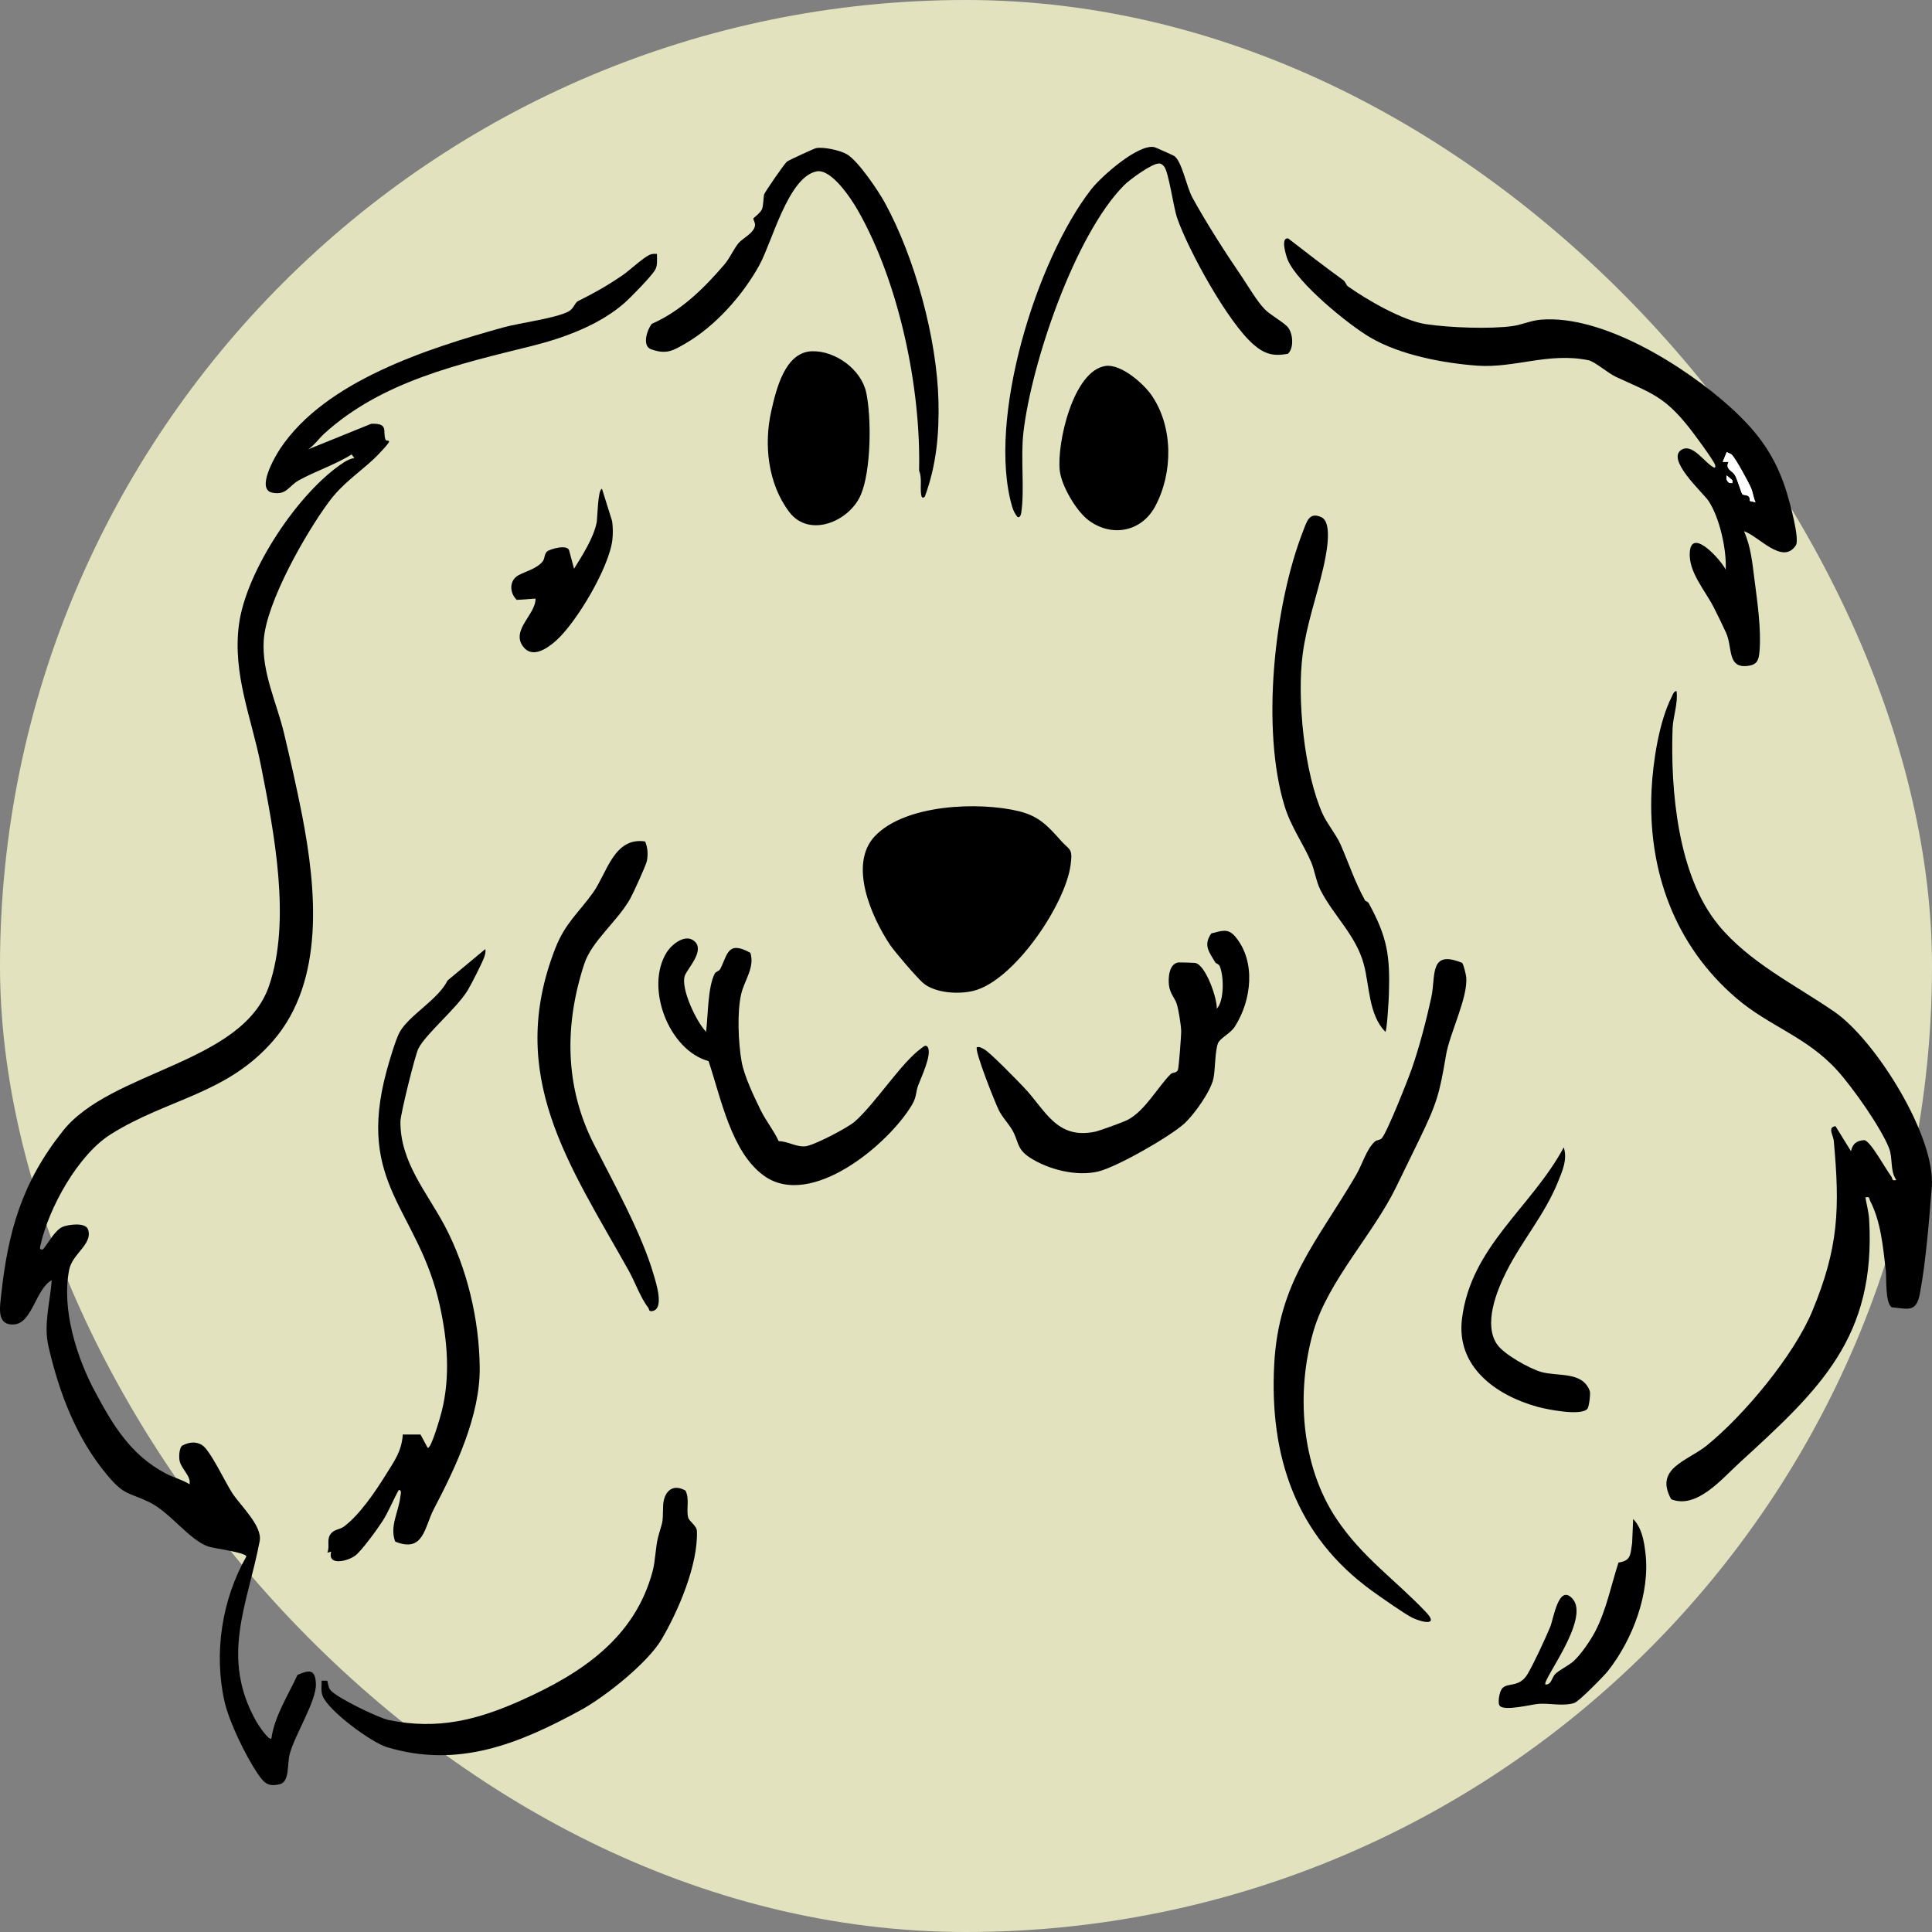 <svg width="120" height="120" viewBox="0 0 120 120" fill="none" xmlns="http://www.w3.org/2000/svg">
<rect x="0" y="0" width="120" height="120" fill="#808080" stroke="none"/>
<rect width="120" height="120" rx="60" fill="#E2E3BE"/>
<path d="M40.804 15.772C40.8 16.088 40.858 16.48 40.69 16.764C40.45 17.174 39.189 18.464 38.777 18.826C37.235 20.179 35.037 20.989 33.052 21.483C28.485 22.618 23.72 23.678 20.136 26.936C19.839 27.206 19.524 27.656 19.137 27.912L23.054 26.323C24.183 26.275 23.744 26.795 23.949 27.317C23.982 27.401 24.164 27.331 24.167 27.432C24.169 27.548 23.369 28.369 23.213 28.512C22.181 29.465 21.267 30.032 20.401 31.207C18.978 33.138 16.54 37.406 16.383 39.752C16.249 41.772 17.184 43.626 17.642 45.547C18.024 47.147 18.456 49.044 18.767 50.65C19.645 55.184 20.195 60.903 16.98 64.627C14.088 67.976 10.448 68.216 6.886 70.447C4.851 71.721 3.033 75.017 2.518 77.326C2.479 77.505 2.421 77.647 2.673 77.6C3.006 77.209 3.413 76.396 3.903 76.197C4.249 76.058 5.31 75.901 5.468 76.365C5.78 77.276 4.497 77.856 4.297 78.864C3.813 81.311 4.762 84.313 5.907 86.45C6.998 88.485 8.097 90.357 10.291 91.518C10.766 91.77 11.316 91.9 11.773 92.19C11.875 91.688 11.287 91.266 11.161 90.759C11.102 90.523 11.123 89.939 11.316 89.791C11.711 89.584 12.13 89.507 12.54 89.748C13.05 90.048 13.998 92.093 14.439 92.756C14.96 93.539 16.303 94.791 16.131 95.709C15.396 99.622 13.643 102.911 15.926 106.937C15.997 107.062 16.706 108.164 16.858 107.977C17.044 106.611 17.898 105.29 18.477 104.033C19.21 103.711 19.574 103.668 19.621 104.568C19.676 105.623 18.322 107.728 17.997 108.936C17.821 109.592 18.005 110.671 17.373 110.822C16.617 111.004 16.378 110.718 15.975 110.119C15.253 109.043 14.232 106.953 13.946 105.688C13.267 102.69 13.783 99.344 15.301 96.677C15.288 96.427 13.279 96.175 12.934 96.056C11.732 95.638 10.576 93.927 9.242 93.287C7.98 92.681 7.736 92.9 6.689 91.657C4.742 89.346 3.671 86.505 3.007 83.611C2.697 82.264 3.114 80.864 3.213 79.518C2.229 80.031 2.004 82.189 0.872 82.264C-0.181 82.334 -0.019 81.29 0.056 80.581C0.488 76.477 1.361 73.443 3.913 70.235C6.893 66.489 15.039 66.082 16.706 61.246C18.103 57.196 17.024 51.684 16.201 47.52C15.616 44.561 14.442 41.894 14.839 38.811C15.268 35.478 18.555 30.528 21.369 28.712C21.564 28.587 21.778 28.488 22.007 28.45L21.841 28.224C20.836 28.861 19.566 29.27 18.55 29.84C17.928 30.189 17.802 30.772 16.921 30.604C15.872 30.404 17.098 28.327 17.408 27.86C20.209 23.658 26.579 21.636 31.296 20.327C32.255 20.062 34.577 19.761 35.331 19.335C35.646 19.157 35.693 18.807 35.897 18.705C36.936 18.185 37.684 17.767 38.68 17.087C39.089 16.807 39.923 16.029 40.327 15.836C40.485 15.76 40.634 15.76 40.803 15.773L40.804 15.772Z" fill="black"/>
<path d="M106.718 57.435C108.652 59.791 111.497 61.161 113.937 62.843C116.499 64.608 120.23 70.585 119.987 73.714C119.836 75.658 119.614 78.425 119.251 80.331C119.023 81.53 118.552 81.301 117.501 81.198C117.079 80.921 117.187 79.387 117.127 78.88C116.953 77.43 116.833 75.919 116.165 74.604C116.076 74.428 116.165 74.314 115.864 74.372C115.941 74.833 116.069 75.275 116.096 75.745C116.525 83.084 113.004 86.318 108.021 90.875C106.932 91.87 105.371 93.754 103.801 93.12C102.733 91.195 104.812 90.746 105.988 89.8C108.314 87.928 111.434 84.169 112.569 81.426C114.212 77.462 114.279 75.048 113.9 70.866C113.868 70.499 113.494 70.018 114.006 69.948L114.967 71.501C115.075 71.037 115.305 70.85 115.788 70.815C116.182 70.855 117.126 72.632 117.471 73.069C117.57 73.194 117.468 73.37 117.78 73.293C117.375 72.697 117.585 71.947 117.325 71.295C116.817 70.02 115.079 67.548 114.114 66.486C112.203 64.376 109.905 63.764 107.841 61.994C104.026 58.721 102.339 54.091 102.581 49.071C102.665 47.339 103.043 44.822 103.835 43.278C103.905 43.141 103.945 42.947 104.131 42.917C104.237 43.695 103.916 44.491 103.888 45.243C103.749 49.085 104.215 54.38 106.719 57.431L106.718 57.435Z" fill="black"/>
<path d="M83.696 17.768C84.898 18.627 87.136 19.918 88.565 20.134C89.994 20.351 92.568 20.45 93.967 20.25C94.531 20.168 95.101 19.904 95.707 19.855C99.57 19.538 104.679 22.766 107.472 25.291C109.216 26.869 110.3 28.358 110.989 30.627C111.159 31.189 111.798 33.477 111.543 33.87C110.728 35.123 109.237 33.298 108.323 32.993C108.767 34.008 108.838 34.969 108.98 36.049C109.151 37.36 109.405 39.136 109.285 40.472C109.234 41.039 109.119 41.307 108.503 41.367C107.278 41.485 107.619 40.213 107.21 39.305C106.995 38.828 106.67 38.168 106.428 37.695C105.888 36.641 104.837 35.49 104.961 34.245C105.11 32.755 106.948 34.857 107.186 35.383C107.253 34.15 106.804 32.114 106.101 31.086C105.766 30.597 103.389 28.459 104.491 27.908C105.172 27.568 105.901 28.777 106.468 29.045C106.548 29.07 106.555 28.939 106.526 28.868C106.376 28.5 105.22 26.945 104.902 26.544C103.354 24.588 102.489 24.394 100.377 23.411C99.846 23.164 99.061 22.457 98.661 22.375C96.176 21.867 94.067 22.883 91.74 22.711C89.614 22.554 86.951 22.043 85.111 20.962C83.731 20.152 80.606 17.596 79.988 16.153C79.889 15.924 79.51 14.724 80.012 14.81C81.141 15.684 82.265 16.555 83.421 17.392C83.573 17.503 83.621 17.711 83.699 17.767L83.696 17.768ZM107.568 28.245C107.53 28.204 107.258 28.079 107.244 28.09L107.001 28.687H107.364C107.134 29.163 107.586 29.208 107.771 29.535C107.91 29.783 108.17 30.667 108.223 30.703C108.368 30.803 108.717 30.671 108.678 31.114L109.037 31.199C108.903 30.923 108.886 30.615 108.767 30.334C108.595 29.926 107.836 28.539 107.567 28.245H107.568ZM107.601 30.004V29.827L107.243 29.526C107.214 29.747 107.235 29.878 107.423 30.004H107.599H107.601Z" fill="black"/>
<path d="M65.881 52.198C66.445 52.836 66.64 52.658 66.497 53.724C66.166 56.199 62.981 60.914 60.468 61.542C59.544 61.773 58.064 61.689 57.321 61.044C56.94 60.712 55.566 59.114 55.269 58.668C54.115 56.93 52.694 53.692 54.331 51.945C56.201 49.95 60.812 49.775 63.313 50.393C64.528 50.693 65.095 51.312 65.88 52.197L65.881 52.198Z" fill="black"/>
<path d="M90.817 59.808C90.902 59.893 91.055 60.532 91.07 60.693C91.186 61.952 90.043 64.187 89.819 65.516C89.407 67.962 89.244 68.533 88.152 70.786C87.674 71.773 87.184 72.767 86.701 73.761C85.3 76.637 82.493 79.569 81.591 82.65C80.484 86.434 80.8 91.03 83.01 94.336C84.619 96.744 86.658 98.112 88.575 100.138C89.401 101.011 88.318 100.762 87.742 100.491C87.296 100.283 85.713 99.17 85.227 98.818C80.477 95.387 78.837 90.438 79.145 84.718C79.422 79.594 81.804 77.136 84.236 72.972C84.611 72.329 84.876 71.368 85.399 70.899C85.516 70.795 85.714 70.827 85.824 70.701C86.171 70.302 87.445 67.075 87.69 66.376C88.148 65.072 88.605 63.319 88.899 61.962C89.193 60.606 88.746 58.961 90.818 59.806L90.817 59.808Z" fill="black"/>
<path d="M24.548 95.751C24.184 94.817 24.763 93.897 24.868 92.954C24.883 92.823 24.975 92.523 24.764 92.551C24.413 93.178 24.145 93.871 23.76 94.479C23.475 94.929 22.455 96.332 22.07 96.618C21.568 96.992 20.323 97.267 20.572 96.377L20.332 96.436C20.51 96.012 20.249 95.62 20.569 95.237C20.775 94.991 21.114 94.999 21.353 94.824C22.325 94.109 23.33 92.624 23.974 91.583C24.502 90.731 24.943 90.153 25.019 89.099L26.119 89.101L26.559 89.919C26.768 90.077 27.388 87.859 27.438 87.656C27.977 85.493 27.795 83.262 27.316 81.088C25.99 75.083 22.086 73.618 24.015 66.507C24.166 65.95 24.58 64.538 24.83 64.095C25.425 63.043 27.216 62.087 27.797 60.901L30.148 58.945C30.177 59.154 30.127 59.317 30.054 59.508C29.914 59.878 29.269 61.143 29.055 61.5C28.384 62.619 26.44 64.218 25.985 65.131C25.78 65.543 24.877 69.192 24.872 69.65C24.842 72.162 26.526 74.071 27.616 76.125C29.015 78.761 29.769 81.97 29.796 84.953C29.822 87.938 28.298 91.154 26.95 93.722C26.354 94.859 26.326 96.47 24.546 95.752L24.548 95.751Z" fill="black"/>
<path d="M73.562 69.786C72.65 70.61 69.373 72.482 68.22 72.762C66.859 73.091 65.094 72.641 63.943 71.884C63.135 71.353 63.274 70.882 62.878 70.197C62.632 69.772 62.292 69.444 62.054 68.988C61.829 68.557 60.503 65.219 60.676 65.044C60.859 65.003 60.956 65.085 61.102 65.155C61.465 65.331 63.213 67.136 63.61 67.554C64.934 68.948 65.622 70.795 68.022 70.291C68.299 70.233 69.774 69.696 70.041 69.556C71.128 68.988 71.909 67.513 72.71 66.717C72.847 66.581 73.076 66.669 73.164 66.45C73.216 66.324 73.373 64.32 73.365 64.032C73.354 63.65 73.206 62.737 73.097 62.38C72.975 61.978 72.671 61.728 72.607 61.196C72.552 60.733 72.607 59.864 73.192 59.778C73.243 59.77 74.171 59.796 74.234 59.808C74.883 59.928 75.604 61.99 75.577 62.651C76.056 62.154 76.017 60.572 75.752 59.996C75.694 59.869 75.527 59.855 75.477 59.768C75.102 59.131 74.723 58.707 75.236 57.977C75.859 57.827 76.258 57.625 76.716 58.166C78.026 59.708 77.741 62.136 76.695 63.769C76.427 64.186 75.803 64.47 75.662 64.776C75.464 65.207 75.481 66.478 75.369 66.99C75.189 67.807 74.164 69.239 73.559 69.786H73.562Z" fill="black"/>
<path d="M43.167 58.494C43.771 59.091 42.667 60.197 42.532 60.611C42.273 61.403 43.247 63.456 43.855 64.086C43.98 63.148 43.953 61.3 44.396 60.471C44.468 60.337 44.67 60.319 44.736 60.188C45.194 59.288 45.19 58.393 46.608 59.182C46.891 60.09 46.239 60.886 46.041 61.724C45.77 62.875 45.858 64.766 46.063 65.935C46.221 66.835 46.829 68.098 47.245 68.952C47.572 69.622 48.057 70.204 48.366 70.881C48.931 70.88 49.47 71.264 50.04 71.196C50.578 71.131 52.645 70.053 53.09 69.664C54.353 68.561 55.984 66 57.214 65.119C57.344 65.026 57.489 64.849 57.626 65.039C57.898 65.514 57.212 66.913 57.023 67.433C56.872 67.849 56.939 68.126 56.65 68.615C55.199 71.067 50.382 75.114 47.462 73.035C45.413 71.575 44.771 68.156 44.009 65.907C41.524 65.228 40.039 61.302 41.419 59.139C41.746 58.627 42.614 57.944 43.168 58.493L43.167 58.494Z" fill="black"/>
<path d="M42.572 92.58C42.849 93.086 42.609 93.778 42.746 94.259C42.816 94.507 43.274 94.763 43.286 95.096C43.366 97.177 42.133 100.066 41.077 101.846C40.221 103.29 37.579 105.394 36.096 106.204C32.249 108.307 28.473 109.855 24.04 108.521C23.061 108.227 20.412 106.275 20.04 105.341C19.916 105.03 19.985 104.708 19.976 104.389L20.327 104.394C20.39 104.607 20.388 104.814 20.541 104.993C20.939 105.455 23.508 106.708 24.165 106.84C27.195 107.452 29.632 106.84 32.386 105.607C36.103 103.942 39.423 101.751 40.533 97.601C40.709 96.942 40.718 96.075 40.873 95.485C41.151 94.426 41.163 94.806 41.187 93.566C41.203 92.724 41.715 92.098 42.572 92.58Z" fill="black"/>
<path d="M52.62 9.593C53.319 10.02 54.538 11.825 54.954 12.582C56.826 15.997 58.195 21.021 58.29 24.916C58.339 26.974 58.159 28.905 57.445 30.842C57.277 31.013 57.226 30.833 57.207 30.665C57.151 30.205 57.273 29.698 57.086 29.223C57.207 24.085 55.847 17.563 53.279 13.059C52.883 12.365 51.642 10.456 50.711 10.647C48.957 11.007 47.96 15.016 47.174 16.452C46.15 18.322 44.441 20.249 42.593 21.323C41.793 21.788 41.393 22.033 40.443 21.694C39.86 21.487 40.191 20.479 40.484 20.114C42.305 19.311 43.721 17.912 44.995 16.427C45.327 16.041 45.558 15.478 45.877 15.095C46.11 14.814 46.832 14.478 46.893 14.013C46.917 13.829 46.795 13.69 46.794 13.571C46.794 13.532 47.204 13.251 47.321 13.01C47.422 12.8 47.414 12.197 47.467 12.062C47.537 11.883 48.741 10.135 48.884 10.034C49.028 9.933 50.57 9.224 50.688 9.201C51.167 9.11 52.207 9.34 52.621 9.593H52.62Z" fill="black"/>
<path d="M40.069 52.265C40.23 52.634 40.26 53.083 40.179 53.478C40.12 53.761 39.333 55.477 39.153 55.801C38.357 57.231 36.76 58.433 36.288 59.875C35.057 63.636 35.065 67.479 36.882 71.056C38.088 73.431 39.866 76.624 40.602 79.18C40.744 79.672 41.291 81.317 40.505 81.435C40.273 81.47 40.337 81.315 40.252 81.208C39.794 80.622 39.42 79.582 39.055 78.931C35.366 72.339 31.408 66.812 34.487 58.913C35.111 57.311 35.962 56.677 36.853 55.417C37.697 54.223 38.14 51.972 40.069 52.265Z" fill="black"/>
<path d="M84.783 55.925C84.803 55.962 84.956 55.995 85.014 56.102C86.172 58.216 86.342 59.352 86.268 61.756C86.258 62.09 86.146 64.018 86.05 64.088C85.002 63.038 85.067 61.214 84.703 59.874C84.215 58.08 82.804 56.844 82.01 55.269C81.756 54.766 81.643 54.029 81.445 53.562C80.953 52.406 80.185 51.367 79.789 50.073C78.326 45.291 79.128 37.623 80.942 32.972C81.174 32.379 81.325 31.777 82.073 32.125C82.82 32.473 82.344 34.602 82.186 35.29C81.784 37.047 81.162 38.757 80.916 40.599C80.544 43.382 81.003 48.011 82.16 50.573C82.412 51.131 83.006 51.859 83.267 52.458C83.796 53.67 84.131 54.73 84.783 55.923V55.925Z" fill="black"/>
<path d="M77.118 17.168C77.524 17.762 78.067 18.717 78.58 19.234C78.883 19.539 79.635 19.965 79.939 20.266C80.313 20.634 80.397 21.608 79.992 21.976C79.085 22.142 78.543 21.994 77.853 21.394C76.257 20.005 73.834 15.585 73.122 13.564C72.879 12.876 72.59 10.636 72.293 10.326C72.207 10.236 72.13 10.152 71.991 10.155C71.54 10.149 70.162 11.159 69.815 11.51C66.749 14.609 64.065 22.549 63.567 26.853C63.382 28.453 63.651 30.43 63.43 31.86C63.413 31.972 63.336 32.204 63.189 32.1C63.038 31.914 62.932 31.697 62.865 31.466C61.292 26.063 64.359 16.142 67.784 11.751C68.398 10.966 70.697 8.918 71.705 9.14C71.771 9.154 72.878 9.65 72.933 9.688C73.419 10.029 73.693 11.598 74.061 12.269C74.91 13.821 76.115 15.702 77.119 17.17L77.118 17.168Z" fill="black"/>
<path d="M50.438 21.817C51.891 21.778 53.494 22.949 53.802 24.381C54.141 25.959 54.106 29.261 53.461 30.748C52.747 32.392 50.257 33.448 49.011 31.787C47.699 30.037 47.436 27.622 47.901 25.552C48.207 24.192 48.75 21.863 50.438 21.816V21.817Z" fill="black"/>
<path d="M68.668 22.73C69.627 22.59 71.039 23.828 71.549 24.582C72.877 26.545 72.86 29.371 71.755 31.442C70.906 33.035 69.061 33.385 67.627 32.327C66.853 31.756 65.93 30.183 65.823 29.226C65.635 27.562 66.645 23.025 68.668 22.73Z" fill="black"/>
<path d="M98.601 87.501C98.205 87.972 96.067 87.538 95.485 87.377C92.895 86.657 90.445 84.886 90.805 81.925C91.353 77.414 95.109 75.014 97.129 71.264C97.366 72.028 97.045 72.725 96.767 73.413C95.935 75.464 94.546 77.04 93.577 78.956C92.954 80.187 92.118 82.274 92.999 83.52C93.43 84.129 95.007 85.01 95.731 85.216C96.749 85.507 98.299 85.16 98.744 86.4C98.804 86.569 98.694 87.39 98.601 87.5V87.501Z" fill="black"/>
<path d="M93.134 105.928C93.017 105.739 93.131 105.069 93.301 104.872C93.644 104.475 94.37 104.858 94.895 103.954C95.299 103.259 95.968 101.81 96.289 101.042C96.49 100.561 96.808 98.333 97.673 99.301C98.796 100.558 95.755 104.382 95.99 104.629C96.368 104.652 96.376 104.204 96.596 103.979C96.839 103.732 97.411 103.463 97.722 103.19C98.187 102.781 98.806 101.865 99.086 101.324C99.779 99.981 100.065 98.479 100.528 97.052C101.332 96.939 101.259 96.529 101.375 95.837L101.438 94.347C101.98 94.906 102.111 95.706 102.201 96.453C102.501 98.949 101.414 101.829 99.874 103.785C99.625 104.101 98.065 105.684 97.793 105.772C97.103 105.995 96.292 105.782 95.573 105.828C95.143 105.856 93.379 106.32 93.135 105.928H93.134Z" fill="black"/>
<path d="M33.261 37.18L32.096 37.26C31.64 36.822 31.611 36.046 32.218 35.72C32.639 35.494 33.356 35.313 33.705 34.874C33.847 34.697 33.801 34.404 33.982 34.251C34.163 34.099 35.257 33.786 35.352 34.196L35.656 35.326C36.178 34.479 36.875 33.412 37.064 32.426C37.109 32.19 37.129 30.36 37.392 30.364L38.02 32.366C38.07 32.734 38.079 33.148 38.037 33.518C37.844 35.237 35.8 38.681 34.519 39.809C33.995 40.271 33.066 40.925 32.492 40.161C31.717 39.132 33.287 38.164 33.262 37.179L33.261 37.18Z" fill="black"/>
<path d="M107.569 28.244C107.838 28.538 108.596 29.925 108.77 30.334C108.889 30.614 108.906 30.923 109.039 31.198L108.681 31.114C108.719 30.669 108.369 30.801 108.225 30.702C108.173 30.666 107.913 29.783 107.773 29.535C107.589 29.207 107.137 29.163 107.366 28.688H107.004L107.246 28.09C107.261 28.079 107.533 28.204 107.57 28.244H107.569Z" fill="white"/>
<path d="M107.602 30.004H107.425C107.238 29.878 107.216 29.746 107.245 29.526L107.602 29.827V30.004Z" fill="white"/>
</svg>
